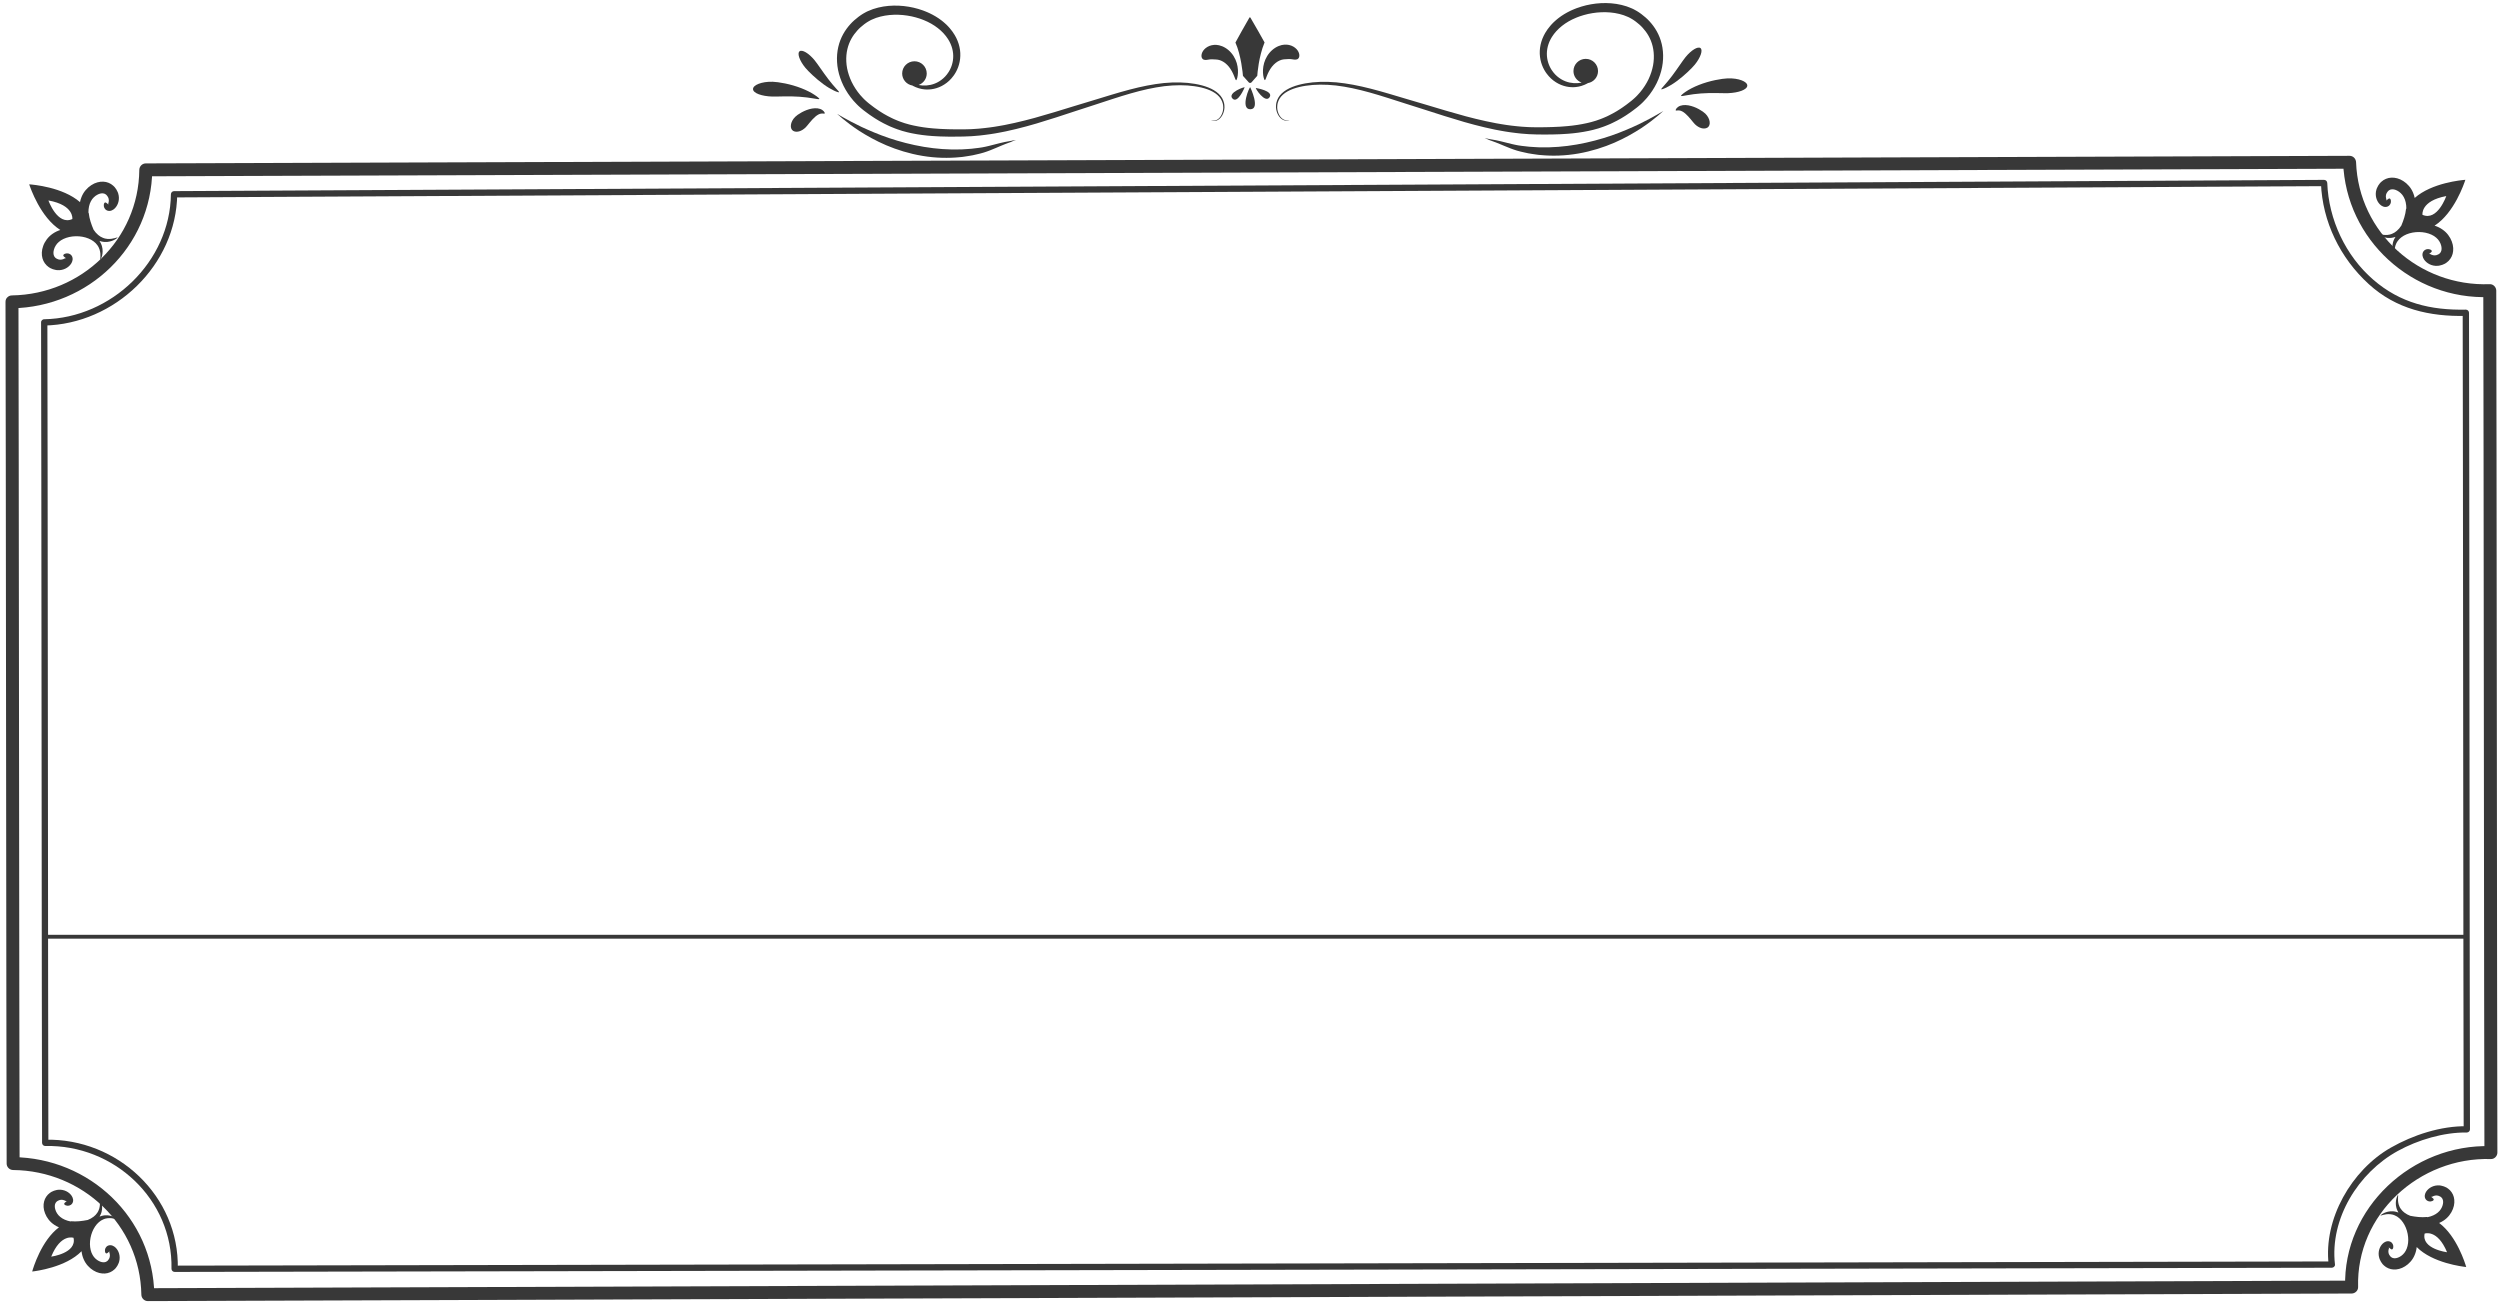 <svg width="324" height="169" viewBox="0 0 324 169" fill="none" xmlns="http://www.w3.org/2000/svg">
<path d="M0.714 39.123C0.763 53.162 0.813 136.763 0.861 150.802C0.863 151.262 1.244 151.631 1.703 151.635C10.707 151.718 18.17 158.759 18.32 167.79C18.327 168.245 18.7 168.624 19.162 168.623C25.074 168.602 30.985 168.582 36.897 168.562C51.969 168.51 67.041 168.458 82.114 168.406C102.356 168.337 122.598 168.267 142.841 168.197C164.26 168.124 185.681 168.05 207.101 167.976C225.706 167.912 244.312 167.848 262.918 167.784C274.717 167.744 286.517 167.703 298.316 167.663C300.469 167.655 302.622 167.648 304.774 167.64C305.223 167.639 305.625 167.257 305.611 166.802C305.336 157.391 313.547 149.924 322.824 150.214C323.282 150.229 323.663 149.819 323.661 149.376C323.612 135.325 323.564 51.712 323.515 37.661C323.513 37.217 323.13 36.81 322.672 36.828C313.54 37.176 305.679 30.166 305.346 21.028C305.33 20.573 304.973 20.193 304.503 20.195C298.592 20.215 292.681 20.235 286.769 20.256C271.696 20.308 256.624 20.36 241.551 20.411C221.309 20.481 201.066 20.551 180.824 20.62C159.404 20.694 137.984 20.768 116.564 20.841C97.959 20.905 79.353 20.969 60.747 21.033C48.948 21.074 37.148 21.114 25.349 21.155C23.196 21.163 21.044 21.17 18.891 21.177C18.429 21.179 18.058 21.561 18.054 22.016C17.967 31.047 10.554 38.14 1.551 38.285C0.468 38.302 0.474 39.973 1.556 39.956C11.476 39.797 19.638 31.953 19.734 22.01C19.455 22.29 19.176 22.569 18.897 22.849C24.808 22.828 30.72 22.808 36.631 22.788C51.703 22.736 66.776 22.684 81.849 22.632C102.091 22.562 122.334 22.493 142.576 22.423C163.996 22.349 185.416 22.276 206.836 22.202C225.441 22.138 244.047 22.074 262.653 22.01C274.452 21.97 286.252 21.929 298.051 21.888C300.204 21.881 302.357 21.873 304.509 21.866C304.228 21.589 303.947 21.311 303.666 21.034C304.03 31.053 312.615 38.883 322.677 38.499C322.396 38.222 322.115 37.944 321.835 37.666C321.883 51.717 321.932 135.33 321.981 149.381C322.26 149.102 322.539 148.822 322.818 148.543C312.649 148.225 303.63 156.516 303.931 166.807C304.21 166.528 304.489 166.249 304.768 165.969C298.857 165.989 292.946 166.009 287.034 166.03C271.961 166.082 256.889 166.133 241.816 166.185C221.574 166.255 201.331 166.325 181.089 166.394C159.669 166.468 138.249 166.542 116.829 166.615C98.223 166.679 79.618 166.743 61.013 166.807C49.214 166.848 37.414 166.888 25.615 166.929C23.462 166.936 21.309 166.944 19.157 166.951C19.438 167.229 19.718 167.507 20 167.784C19.834 157.842 11.619 150.055 1.698 149.964C1.977 150.241 2.26 150.519 2.54 150.797C2.491 136.758 2.441 53.156 2.393 39.117C2.389 38.04 0.711 38.045 0.714 39.123Z" fill="#383838"/>
<path d="M5.323 41.784C5.366 54.04 5.409 135.859 5.452 148.115C5.452 148.334 5.638 148.525 5.86 148.521C14.789 148.325 22.411 155.446 22.225 164.436C22.22 164.659 22.417 164.842 22.636 164.842C28.661 164.83 34.687 164.819 40.712 164.807C56.01 164.777 71.308 164.747 86.605 164.718C107.009 164.678 127.412 164.638 147.815 164.598C169.156 164.557 190.497 164.515 211.839 164.474C229.95 164.439 248.061 164.403 266.172 164.368C276.886 164.347 287.599 164.327 298.313 164.306C299.611 164.303 300.908 164.301 302.206 164.298C302.41 164.298 302.64 164.11 302.614 163.889C301.917 157.929 305.655 151.964 310.759 149.162C313.364 147.731 316.691 146.73 319.702 146.773C319.925 146.776 320.111 146.583 320.11 146.364C320.068 134.275 320.026 52.623 319.984 40.534C319.984 40.315 319.797 40.124 319.573 40.128C315.03 40.221 311.074 39.283 307.572 36.247C303.971 33.126 301.793 28.443 301.613 23.717C301.604 23.495 301.431 23.31 301.202 23.311C295.161 23.343 289.12 23.374 283.079 23.406C267.752 23.487 252.425 23.567 237.098 23.647C216.677 23.754 196.256 23.861 175.835 23.968C154.512 24.08 133.189 24.192 111.867 24.303C93.836 24.398 75.804 24.492 57.773 24.587C47.225 24.642 36.678 24.697 26.13 24.752C24.939 24.759 23.749 24.765 22.558 24.771C22.332 24.772 22.152 24.957 22.15 25.18C22.045 33.908 14.425 41.215 5.729 41.375C5.203 41.385 5.206 42.199 5.732 42.19C14.875 42.021 22.858 34.35 22.969 25.177C22.833 25.313 22.697 25.449 22.561 25.586C28.602 25.554 34.642 25.522 40.683 25.491C56.01 25.411 71.337 25.33 86.665 25.25C107.086 25.143 127.507 25.036 147.928 24.929C169.25 24.817 190.573 24.706 211.895 24.593C229.927 24.499 247.958 24.405 265.99 24.31C276.537 24.255 287.085 24.2 297.633 24.144C298.824 24.138 300.014 24.132 301.204 24.126C301.068 23.991 300.931 23.855 300.794 23.72C300.985 28.743 303.282 33.438 306.995 36.825C310.552 40.07 314.886 41.038 319.576 40.943C319.439 40.807 319.302 40.672 319.165 40.537C319.207 52.626 319.249 134.278 319.291 146.367C319.427 146.231 319.563 146.094 319.699 145.958C316.334 145.91 312.73 147.094 309.85 148.736C304.752 151.641 301.104 157.984 301.795 163.892C301.931 163.756 302.067 163.62 302.203 163.483C296.178 163.496 290.152 163.507 284.127 163.519C268.829 163.549 253.53 163.578 238.233 163.608C217.829 163.648 197.425 163.687 177.022 163.727C155.681 163.769 134.34 163.81 113 163.852C94.888 163.887 76.778 163.922 58.667 163.957C47.953 163.978 37.239 163.999 26.525 164.02C25.228 164.022 23.93 164.025 22.633 164.027C22.77 164.163 22.907 164.298 23.044 164.433C23.238 155.01 15.221 147.5 5.858 147.706C5.997 147.842 6.134 147.976 6.27 148.112C6.227 135.856 6.184 54.037 6.141 41.781C6.14 41.256 5.321 41.258 5.323 41.784Z" fill="#383838"/>
<path d="M9.528 160.419C9.986 162.412 6.638 162.861 6.638 162.861C7.87 159.822 9.528 160.419 9.528 160.419ZM5.715 155.712C5.598 156.145 5.617 156.714 5.842 157.257C5.944 157.533 6.102 157.803 6.301 158.059C6.5 158.317 6.759 158.552 7.045 158.741C7.23 158.868 7.432 158.972 7.641 159.06C5.353 160.781 4.29 164.359 4.173 164.786L4.166 164.79L4.169 164.79L4.169 164.794L4.173 164.789C4.629 164.739 8.526 164.254 10.568 162.159C10.609 162.518 10.697 162.87 10.844 163.201C10.98 163.514 11.166 163.81 11.386 164.049C11.603 164.291 11.842 164.493 12.097 164.645C12.594 164.96 13.153 165.081 13.602 165.047C14.049 165.022 14.509 164.822 14.82 164.526L14.933 164.414L14.988 164.357L15.033 164.297C15.092 164.217 15.149 164.135 15.203 164.055C15.247 163.973 15.286 163.892 15.325 163.811C15.344 163.769 15.363 163.732 15.381 163.687L15.43 163.547C15.543 163.167 15.525 162.796 15.438 162.484C15.349 162.171 15.197 161.906 14.979 161.691C14.867 161.585 14.737 161.488 14.564 161.426C14.521 161.41 14.478 161.397 14.427 161.389C14.38 161.379 14.33 161.374 14.277 161.376C14.176 161.375 14.069 161.401 13.984 161.442C13.809 161.528 13.726 161.652 13.674 161.749C13.629 161.848 13.61 161.932 13.602 162.005C13.585 162.292 13.677 162.423 13.771 162.443C13.872 162.465 13.985 162.35 14.127 162.228C14.152 162.209 14.177 162.194 14.201 162.182C14.195 162.201 14.187 162.22 14.176 162.244C14.155 162.279 14.164 162.269 14.161 162.278C14.159 162.28 14.162 162.29 14.163 162.296C14.167 162.31 14.174 162.328 14.181 162.351C14.212 162.439 14.245 162.576 14.244 162.713C14.243 162.853 14.213 162.989 14.155 163.1C14.146 163.114 14.138 163.127 14.131 163.142C14.122 163.156 14.106 163.176 14.095 163.193C14.07 163.228 14.047 163.265 14.025 163.302C13.996 163.33 13.97 163.358 13.946 163.388L13.928 163.41L13.906 163.425C13.892 163.435 13.879 163.446 13.866 163.457C13.757 163.538 13.65 163.58 13.499 163.591C13.353 163.602 13.101 163.582 12.809 163.425C12.663 163.354 12.514 163.247 12.374 163.118C12.232 162.99 12.11 162.834 12.003 162.644C11.784 162.271 11.666 161.77 11.657 161.241C11.651 160.711 11.755 160.156 11.955 159.656C12.155 159.156 12.45 158.71 12.809 158.4C12.986 158.242 13.18 158.12 13.376 158.037C13.473 157.988 13.573 157.964 13.67 157.932C13.768 157.912 13.864 157.887 13.958 157.88C14.335 157.841 14.66 157.903 14.881 157.96C15.101 158.022 15.229 158.062 15.24 158.043C15.25 158.025 15.15 157.935 14.943 157.81C14.734 157.691 14.403 157.544 13.954 157.505C13.842 157.494 13.724 157.501 13.6 157.504C13.478 157.521 13.348 157.532 13.22 157.569C13.114 157.591 13.01 157.63 12.904 157.67C12.952 157.592 12.996 157.513 13.03 157.431C13.09 157.313 13.124 157.188 13.162 157.072C13.188 156.953 13.217 156.838 13.225 156.728C13.268 156.283 13.184 155.934 13.105 155.709C13.021 155.483 12.953 155.369 12.936 155.375C12.911 155.382 12.926 155.515 12.945 155.742C12.96 155.968 12.962 156.296 12.856 156.656C12.831 156.746 12.79 156.835 12.752 156.927C12.703 157.015 12.661 157.109 12.596 157.194C12.479 157.37 12.324 157.537 12.136 157.68C11.919 157.854 11.657 157.997 11.372 158.107C10.655 158.249 9.934 158.342 9.216 158.274C9.192 158.281 9.164 158.29 9.139 158.298C9.132 158.297 9.129 158.296 9.126 158.296C8.606 158.194 8.132 157.988 7.804 157.708C7.636 157.569 7.503 157.422 7.402 157.26C7.3 157.101 7.22 156.936 7.177 156.78C7.072 156.466 7.099 156.216 7.133 156.076C7.174 155.93 7.233 155.833 7.334 155.741C7.348 155.73 7.362 155.719 7.372 155.707L7.393 155.689L7.417 155.675C7.452 155.657 7.483 155.636 7.515 155.614C7.556 155.598 7.598 155.582 7.636 155.564C7.657 155.556 7.678 155.544 7.695 155.539C7.709 155.534 7.723 155.529 7.741 155.522C7.859 155.486 8.002 155.48 8.137 155.505C8.273 155.529 8.402 155.586 8.486 155.632C8.507 155.643 8.521 155.653 8.535 155.659C8.542 155.662 8.552 155.666 8.552 155.666C8.563 155.664 8.552 155.671 8.591 155.657C8.615 155.65 8.636 155.646 8.657 155.643C8.639 155.664 8.619 155.686 8.598 155.707C8.452 155.825 8.316 155.914 8.32 156.017C8.321 156.112 8.436 156.226 8.722 156.261C8.795 156.266 8.882 156.263 8.99 156.237C9.094 156.203 9.229 156.145 9.347 155.99C9.403 155.914 9.448 155.814 9.466 155.715C9.477 155.663 9.481 155.613 9.481 155.566C9.482 155.514 9.476 155.47 9.469 155.424C9.438 155.244 9.365 155.099 9.281 154.971C9.11 154.718 8.872 154.522 8.579 154.378C8.286 154.237 7.924 154.153 7.527 154.195L7.381 154.217C7.332 154.226 7.294 154.238 7.249 154.249C7.162 154.273 7.071 154.297 6.984 154.324C6.894 154.363 6.804 154.404 6.713 154.447L6.647 154.48L6.581 154.524L6.449 154.615C6.102 154.865 5.821 155.278 5.715 155.712Z" fill="#383838"/>
<path d="M9.376 28.388C7.436 29.27 6.275 25.979 6.275 25.979C9.638 26.586 9.376 28.388 9.376 28.388ZM13.384 23.544C12.917 23.519 12.34 23.658 11.832 23.997C11.572 24.16 11.329 24.375 11.11 24.631C10.887 24.884 10.701 25.196 10.569 25.524C10.479 25.741 10.414 25.966 10.368 26.195C8.129 24.243 4.252 23.921 3.789 23.89L3.782 23.885C3.786 23.886 3.786 23.888 3.786 23.888L3.782 23.889L3.786 23.894C3.933 24.342 5.249 28.18 7.817 29.805C7.459 29.922 7.118 30.085 6.809 30.303C6.517 30.506 6.257 30.757 6.056 31.029C5.855 31.3 5.699 31.584 5.599 31.872C5.382 32.441 5.374 33.032 5.504 33.479C5.624 33.926 5.925 34.348 6.291 34.601L6.431 34.692L6.501 34.736L6.571 34.768C6.665 34.811 6.759 34.852 6.853 34.89C6.947 34.916 7.038 34.939 7.128 34.961C7.177 34.972 7.215 34.984 7.268 34.992L7.421 35.012C7.832 35.046 8.208 34.95 8.506 34.797C8.809 34.641 9.048 34.431 9.222 34.166C9.306 34.032 9.378 33.879 9.406 33.691C9.412 33.644 9.417 33.597 9.414 33.544C9.414 33.495 9.408 33.443 9.396 33.39C9.376 33.287 9.327 33.185 9.267 33.108C9.141 32.949 8.998 32.891 8.89 32.859C8.778 32.834 8.688 32.833 8.611 32.84C8.315 32.883 8.201 33.004 8.201 33.103C8.198 33.21 8.341 33.299 8.495 33.418C8.519 33.439 8.54 33.461 8.558 33.483C8.537 33.48 8.516 33.477 8.488 33.47C8.446 33.456 8.46 33.463 8.45 33.462C8.45 33.462 8.436 33.466 8.432 33.469C8.418 33.475 8.401 33.486 8.38 33.498C8.297 33.548 8.165 33.61 8.022 33.638C7.879 33.666 7.733 33.665 7.608 33.629C7.594 33.623 7.576 33.618 7.562 33.613C7.545 33.607 7.52 33.596 7.503 33.588C7.461 33.57 7.416 33.555 7.374 33.539C7.343 33.517 7.308 33.496 7.273 33.478L7.245 33.464L7.224 33.446C7.21 33.434 7.196 33.422 7.182 33.411C7.077 33.319 7.014 33.22 6.968 33.069C6.926 32.924 6.894 32.665 6.994 32.337C7.035 32.174 7.114 32.001 7.218 31.833C7.315 31.661 7.45 31.505 7.621 31.358C7.957 31.058 8.444 30.833 8.983 30.713C9.523 30.596 10.113 30.584 10.666 30.681C11.218 30.779 11.736 30.983 12.128 31.281C12.327 31.427 12.492 31.597 12.619 31.778C12.688 31.866 12.734 31.962 12.787 32.053C12.828 32.148 12.874 32.24 12.901 32.334C13.02 32.706 13.024 33.048 13.012 33.283C12.996 33.519 12.981 33.657 13.004 33.663C13.024 33.67 13.095 33.55 13.179 33.314C13.257 33.078 13.337 32.713 13.283 32.251C13.271 32.135 13.239 32.017 13.209 31.893C13.167 31.773 13.129 31.643 13.063 31.522C13.018 31.419 12.957 31.323 12.893 31.224C12.984 31.255 13.073 31.284 13.165 31.301C13.298 31.337 13.432 31.345 13.559 31.359C13.686 31.36 13.809 31.365 13.924 31.351C14.387 31.301 14.726 31.142 14.94 31.015C15.152 30.883 15.255 30.79 15.246 30.773C15.233 30.751 15.099 30.794 14.873 30.861C14.645 30.923 14.31 30.994 13.92 30.962C13.823 30.956 13.723 30.933 13.621 30.915C13.521 30.883 13.416 30.86 13.316 30.812C13.111 30.731 12.908 30.61 12.722 30.45C12.499 30.267 12.298 30.032 12.126 29.767C11.829 29.072 11.583 28.363 11.503 27.623C11.49 27.597 11.475 27.573 11.461 27.548C11.461 27.544 11.461 27.541 11.461 27.537C11.457 26.989 11.567 26.466 11.784 26.075C11.89 25.876 12.012 25.711 12.157 25.575C12.298 25.437 12.45 25.322 12.6 25.245C12.899 25.076 13.159 25.049 13.311 25.056C13.469 25.065 13.58 25.106 13.695 25.187C13.708 25.199 13.723 25.21 13.737 25.22L13.76 25.235L13.779 25.258C13.805 25.288 13.833 25.317 13.863 25.345C13.887 25.382 13.912 25.42 13.938 25.456C13.951 25.474 13.968 25.494 13.977 25.509C13.985 25.523 13.993 25.537 14.003 25.551C14.066 25.665 14.101 25.806 14.105 25.95C14.109 26.094 14.077 26.236 14.047 26.328C14.04 26.351 14.034 26.37 14.03 26.385C14.029 26.391 14.026 26.402 14.028 26.404C14.031 26.413 14.022 26.403 14.045 26.44C14.057 26.463 14.065 26.483 14.072 26.503C14.047 26.491 14.021 26.475 13.995 26.456C13.844 26.334 13.724 26.216 13.62 26.242C13.523 26.264 13.43 26.402 13.455 26.7C13.465 26.776 13.486 26.863 13.535 26.964C13.591 27.063 13.68 27.19 13.864 27.275C13.953 27.316 14.064 27.34 14.17 27.337C14.224 27.337 14.276 27.332 14.325 27.321C14.377 27.311 14.421 27.296 14.466 27.279C14.645 27.21 14.777 27.107 14.89 26.994C15.112 26.767 15.263 26.488 15.349 26.161C15.431 25.835 15.441 25.449 15.315 25.058L15.261 24.914C15.242 24.867 15.222 24.83 15.2 24.787C15.159 24.704 15.115 24.62 15.069 24.536C15.011 24.454 14.95 24.371 14.886 24.289L14.838 24.228L14.78 24.171L14.66 24.057C14.33 23.756 13.849 23.559 13.384 23.544Z" fill="#383838"/>
<path d="M317.14 162.292C317.14 162.292 313.789 161.866 314.233 159.871C314.233 159.871 315.887 159.261 317.14 162.292ZM317.271 154.045L317.139 153.955L317.073 153.912L317.005 153.879C316.914 153.836 316.824 153.796 316.734 153.759C316.646 153.731 316.557 153.708 316.47 153.685C316.425 153.674 316.386 153.662 316.337 153.654L316.19 153.632C315.794 153.593 315.431 153.68 315.139 153.823C314.846 153.969 314.613 154.167 314.442 154.421C314.358 154.549 314.287 154.695 314.257 154.876C314.25 154.921 314.245 154.966 314.247 155.017C314.246 155.064 314.251 155.114 314.262 155.166C314.28 155.265 314.326 155.364 314.383 155.44C314.501 155.595 314.638 155.652 314.744 155.685C314.85 155.711 314.937 155.713 315.01 155.707C315.297 155.67 315.409 155.555 315.411 155.46C315.414 155.357 315.278 155.268 315.132 155.152C315.109 155.131 315.089 155.11 315.072 155.089C315.092 155.091 315.113 155.095 315.138 155.102C315.177 155.116 315.165 155.109 315.174 155.11C315.177 155.111 315.187 155.107 315.192 155.104C315.205 155.098 315.222 155.088 315.243 155.077C315.324 155.03 315.452 154.972 315.589 154.947C315.727 154.921 315.867 154.926 315.988 154.962C316.003 154.968 316.018 154.973 316.033 154.977C316.049 154.983 316.071 154.995 316.09 155.003C316.13 155.02 316.171 155.036 316.211 155.051C316.244 155.074 316.276 155.094 316.31 155.112L316.336 155.126L316.355 155.144C316.368 155.156 316.381 155.167 316.394 155.178C316.494 155.268 316.555 155.365 316.596 155.51C316.633 155.651 316.661 155.901 316.56 156.215C316.518 156.372 316.439 156.537 316.337 156.697C316.238 156.86 316.106 157.008 315.939 157.147C315.612 157.429 315.139 157.639 314.619 157.745C314.616 157.745 314.612 157.746 314.609 157.747C314.582 157.739 314.556 157.73 314.529 157.722C313.812 157.796 313.092 157.708 312.373 157.571C312.087 157.463 311.825 157.322 311.606 157.15C311.417 157.008 311.261 156.842 311.143 156.666C311.077 156.582 311.034 156.489 310.984 156.401C310.947 156.309 310.904 156.22 310.879 156.13C310.77 155.771 310.769 155.443 310.783 155.217C310.801 154.99 310.815 154.857 310.79 154.85C310.773 154.844 310.706 154.959 310.623 155.185C310.545 155.411 310.464 155.76 310.51 156.205C310.519 156.315 310.549 156.429 310.576 156.549C310.615 156.665 310.649 156.789 310.71 156.906C310.745 156.989 310.79 157.067 310.838 157.145C310.731 157.105 310.628 157.068 310.521 157.046C310.393 157.01 310.262 157 310.141 156.984C310.017 156.981 309.898 156.975 309.787 156.987C309.338 157.029 309.008 157.178 308.8 157.299C308.594 157.425 308.495 157.515 308.505 157.534C308.516 157.553 308.643 157.512 308.863 157.449C309.083 157.39 309.408 157.325 309.785 157.362C309.879 157.368 309.976 157.392 310.074 157.412C310.171 157.443 310.272 157.467 310.368 157.515C310.566 157.597 310.76 157.717 310.938 157.874C311.299 158.181 311.598 158.626 311.801 159.124C312.004 159.623 312.112 160.178 312.11 160.707C312.105 161.236 311.989 161.738 311.773 162.113C311.668 162.303 311.547 162.461 311.405 162.589C311.267 162.719 311.119 162.827 310.973 162.899C310.682 163.058 310.43 163.08 310.284 163.07C310.133 163.059 310.025 163.018 309.917 162.938C309.904 162.927 309.89 162.917 309.876 162.906L309.854 162.891L309.836 162.869C309.811 162.84 309.785 162.812 309.757 162.784C309.734 162.748 309.71 162.711 309.685 162.676C309.674 162.659 309.658 162.639 309.649 162.624C309.642 162.611 309.634 162.597 309.625 162.584C309.566 162.473 309.534 162.336 309.533 162.197C309.531 162.059 309.563 161.923 309.594 161.834C309.6 161.812 309.607 161.793 309.611 161.779C309.612 161.774 309.615 161.763 309.613 161.761C309.61 161.752 309.619 161.762 309.598 161.727C309.586 161.704 309.579 161.684 309.572 161.666C309.596 161.678 309.622 161.692 309.646 161.711C309.79 161.831 309.903 161.946 310.004 161.923C310.098 161.903 310.189 161.772 310.17 161.485C310.161 161.412 310.142 161.327 310.096 161.229C310.043 161.132 309.96 161.009 309.785 160.924C309.699 160.884 309.592 160.858 309.491 160.86C309.438 160.859 309.388 160.864 309.341 160.874C309.29 160.882 309.247 160.896 309.204 160.912C309.031 160.976 308.902 161.074 308.792 161.18C308.575 161.396 308.425 161.662 308.337 161.976C308.253 162.289 308.238 162.66 308.353 163.039L308.403 163.179C308.421 163.224 308.44 163.26 308.459 163.302C308.499 163.383 308.539 163.464 308.583 163.546C308.637 163.626 308.695 163.706 308.755 163.786L308.8 163.846L308.856 163.902L308.97 164.014C309.283 164.308 309.744 164.505 310.191 164.526C310.641 164.557 311.199 164.433 311.694 164.114C311.947 163.961 312.184 163.757 312.4 163.514C312.618 163.273 312.803 162.976 312.936 162.661C313.081 162.33 313.166 161.976 313.205 161.618C315.262 163.699 319.163 164.157 319.617 164.204L319.623 164.209L319.621 164.204C319.623 164.204 319.625 164.204 319.626 164.205L319.62 164.2C319.497 163.774 318.411 160.203 316.111 158.498C316.318 158.409 316.518 158.304 316.706 158.176C316.99 157.985 317.247 157.747 317.442 157.488C317.641 157.231 317.796 156.96 317.898 156.684C318.117 156.138 318.132 155.57 318.014 155.137C317.905 154.705 317.621 154.293 317.271 154.045Z" fill="#383838"/>
<path d="M317.037 25.41C317.037 25.41 315.897 28.708 313.952 27.84C313.952 27.84 313.677 26.04 317.037 25.41ZM308.638 23.545L308.518 23.659L308.461 23.718L308.413 23.779C308.35 23.861 308.29 23.944 308.232 24.027C308.186 24.111 308.144 24.195 308.102 24.279C308.082 24.322 308.061 24.36 308.042 24.406L307.989 24.551C307.866 24.943 307.878 25.329 307.963 25.654C308.051 25.98 308.205 26.257 308.428 26.483C308.541 26.596 308.675 26.698 308.854 26.766C308.899 26.782 308.943 26.797 308.996 26.806C309.044 26.817 309.096 26.823 309.151 26.822C309.256 26.825 309.367 26.799 309.456 26.758C309.639 26.671 309.727 26.544 309.782 26.444C309.831 26.343 309.851 26.255 309.861 26.18C309.884 25.882 309.79 25.745 309.693 25.723C309.588 25.698 309.47 25.816 309.32 25.94C309.294 25.959 309.267 25.974 309.243 25.987C309.249 25.967 309.257 25.947 309.27 25.923C309.292 25.887 309.282 25.897 309.286 25.888C309.287 25.886 309.285 25.874 309.283 25.869C309.28 25.854 309.273 25.835 309.266 25.812C309.235 25.72 309.203 25.578 309.206 25.434C309.209 25.29 309.243 25.149 309.305 25.035C309.314 25.021 309.323 25.007 309.331 24.992C309.34 24.978 309.356 24.957 309.369 24.939C309.395 24.903 309.42 24.865 309.443 24.828C309.473 24.799 309.501 24.771 309.527 24.74L309.546 24.717L309.568 24.702C309.583 24.691 309.597 24.681 309.611 24.669C309.725 24.587 309.836 24.545 309.994 24.535C310.145 24.527 310.406 24.551 310.706 24.719C310.857 24.795 311.009 24.91 311.151 25.046C311.297 25.18 311.42 25.345 311.528 25.543C311.747 25.933 311.862 26.455 311.861 27.003C311.861 27.006 311.86 27.01 311.86 27.014C311.847 27.039 311.832 27.063 311.82 27.089C311.744 27.83 311.503 28.54 311.212 29.237C311.041 29.504 310.842 29.739 310.62 29.924C310.435 30.085 310.233 30.208 310.029 30.291C309.928 30.34 309.824 30.363 309.724 30.395C309.623 30.414 309.523 30.439 309.426 30.445C309.036 30.479 308.7 30.411 308.472 30.35C308.245 30.285 308.111 30.242 308.099 30.265C308.09 30.282 308.193 30.374 308.406 30.505C308.621 30.631 308.961 30.787 309.425 30.834C309.54 30.847 309.662 30.841 309.79 30.839C309.916 30.824 310.05 30.815 310.183 30.778C310.275 30.761 310.364 30.732 310.454 30.7C310.391 30.799 310.33 30.896 310.286 30.999C310.222 31.121 310.184 31.251 310.143 31.37C310.114 31.495 310.082 31.613 310.072 31.729C310.02 32.192 310.103 32.556 310.183 32.792C310.269 33.027 310.34 33.146 310.361 33.14C310.383 33.133 310.367 32.995 310.349 32.76C310.336 32.525 310.338 32.183 310.454 31.809C310.481 31.715 310.526 31.623 310.566 31.528C310.618 31.437 310.663 31.34 310.733 31.252C310.858 31.07 311.022 30.899 311.22 30.752C311.609 30.451 312.126 30.243 312.678 30.142C313.23 30.041 313.82 30.048 314.36 30.162C314.899 30.278 315.388 30.5 315.726 30.797C315.898 30.944 316.033 31.099 316.135 31.27C316.239 31.437 316.318 31.609 316.361 31.772C316.462 32.1 316.431 32.358 316.391 32.504C316.348 32.655 316.283 32.755 316.179 32.848C316.165 32.859 316.151 32.87 316.138 32.882L316.118 32.901L316.092 32.915C316.056 32.934 316.022 32.955 315.988 32.977C315.946 32.993 315.904 33.009 315.862 33.026C315.842 33.035 315.819 33.047 315.802 33.052C315.786 33.057 315.771 33.062 315.756 33.068C315.63 33.105 315.484 33.108 315.341 33.08C315.2 33.053 315.067 32.992 314.983 32.943C314.962 32.931 314.945 32.92 314.931 32.914C314.926 32.911 314.915 32.906 314.912 32.907C314.903 32.908 314.916 32.901 314.874 32.916C314.849 32.922 314.827 32.926 314.807 32.928C314.824 32.907 314.844 32.884 314.869 32.864C315.022 32.743 315.163 32.653 315.161 32.546C315.16 32.448 315.045 32.327 314.747 32.287C314.671 32.28 314.581 32.281 314.471 32.307C314.361 32.34 314.218 32.399 314.094 32.558C314.034 32.636 313.986 32.739 313.966 32.842C313.954 32.895 313.949 32.946 313.949 32.996C313.947 33.049 313.952 33.095 313.959 33.143C313.988 33.331 314.061 33.482 314.146 33.616C314.322 33.881 314.562 34.088 314.864 34.242C315.166 34.394 315.542 34.487 315.953 34.45L316.107 34.429C316.156 34.42 316.198 34.408 316.244 34.397C316.335 34.374 316.427 34.351 316.519 34.324C316.613 34.285 316.707 34.244 316.801 34.2L316.872 34.167L316.941 34.123L317.079 34.031C317.445 33.776 317.743 33.352 317.859 32.904C317.985 32.456 317.975 31.865 317.753 31.298C317.65 31.01 317.492 30.727 317.289 30.458C317.088 30.187 316.823 29.938 316.53 29.737C316.222 29.521 315.879 29.36 315.521 29.245C318.078 27.604 319.366 23.756 319.51 23.307L319.516 23.302L319.511 23.303C319.511 23.303 319.512 23.299 319.512 23.298L319.506 23.303C319.045 23.338 315.169 23.686 312.944 25.653C312.897 25.425 312.831 25.2 312.739 24.984C312.604 24.657 312.416 24.347 312.191 24.095C311.971 23.84 311.726 23.627 311.465 23.465C310.955 23.129 310.376 22.995 309.91 23.023C309.445 23.042 308.965 23.243 308.638 23.545Z" fill="#383838"/>
<line x1="6.067" y1="121.401" x2="319.376" y2="121.401" stroke="#383838" stroke-width="0.5"/>
<path d="M155.989 7.725C155.868 7.673 155.778 7.571 155.732 7.409C155.69 7.25 155.703 7.031 155.815 6.782C155.925 6.535 156.153 6.268 156.482 6.078C156.81 5.885 157.23 5.789 157.641 5.817C157.849 5.825 158.109 5.885 158.386 5.992C158.662 6.101 158.948 6.271 159.204 6.49C159.461 6.709 159.691 6.977 159.873 7.267C160.056 7.557 160.191 7.869 160.284 8.173C160.371 8.48 160.418 8.778 160.436 9.048C160.441 9.183 160.443 9.311 160.439 9.43C160.431 9.55 160.425 9.66 160.411 9.761C160.395 9.862 160.379 9.952 160.363 10.031C160.345 10.11 160.323 10.178 160.304 10.233C160.265 10.343 160.229 10.402 160.199 10.402C160.173 10.402 160.136 10.343 160.092 10.24C160.046 10.124 159.989 9.981 159.925 9.818C159.89 9.733 159.847 9.641 159.806 9.545C159.761 9.45 159.712 9.351 159.659 9.25C159.549 9.05 159.419 8.848 159.272 8.66C159.121 8.475 158.953 8.307 158.779 8.172C158.604 8.035 158.424 7.932 158.257 7.862C158.09 7.79 157.936 7.752 157.812 7.734C157.78 7.727 157.751 7.728 157.723 7.724C157.696 7.72 157.669 7.716 157.646 7.717C157.621 7.716 157.599 7.714 157.578 7.711C157.558 7.712 157.539 7.711 157.522 7.71C157.384 7.701 157.273 7.693 157.162 7.689C157.052 7.684 156.931 7.682 156.798 7.699C156.532 7.727 156.233 7.83 155.989 7.725Z" fill="#383838"/>
<path d="M160.111 5.514C160.855 7.179 161.062 9.519 161.087 9.828C161.088 9.847 161.1 9.862 161.113 9.862L161.837 10.671C161.933 10.779 162.102 10.778 162.197 10.67L162.915 9.855C162.929 9.855 162.94 9.841 162.942 9.821C162.964 9.513 163.124 7.351 163.888 5.501C163.894 5.486 162.392 2.839 162.055 2.286C162.021 2.23 161.955 2.23 161.921 2.286C161.587 2.842 160.104 5.499 160.111 5.514Z" fill="#383838"/>
<path d="M168.12 7.683C168.24 7.63 168.33 7.528 168.374 7.366C168.416 7.206 168.401 6.987 168.288 6.739C168.176 6.493 167.945 6.227 167.615 6.039C167.286 5.849 166.865 5.755 166.454 5.787C166.246 5.796 165.987 5.857 165.711 5.967C165.436 6.078 165.151 6.249 164.897 6.471C164.64 6.691 164.413 6.96 164.233 7.252C164.053 7.544 163.919 7.856 163.829 8.161C163.743 8.468 163.699 8.767 163.683 9.037C163.678 9.172 163.677 9.3 163.682 9.419C163.691 9.539 163.698 9.649 163.712 9.75C163.729 9.85 163.746 9.941 163.763 10.02C163.78 10.098 163.804 10.166 163.823 10.221C163.862 10.33 163.898 10.39 163.928 10.39C163.955 10.389 163.992 10.329 164.035 10.226C164.08 10.11 164.135 9.967 164.199 9.804C164.233 9.718 164.276 9.626 164.315 9.53C164.36 9.434 164.409 9.335 164.461 9.234C164.569 9.033 164.698 8.829 164.844 8.641C164.993 8.455 165.16 8.286 165.334 8.149C165.507 8.012 165.686 7.907 165.853 7.836C166.019 7.763 166.173 7.724 166.297 7.705C166.329 7.697 166.358 7.698 166.386 7.694C166.413 7.69 166.44 7.686 166.463 7.687C166.487 7.686 166.51 7.683 166.531 7.68C166.551 7.681 166.57 7.68 166.587 7.679C166.725 7.669 166.836 7.66 166.947 7.656C167.057 7.65 167.178 7.646 167.311 7.663C167.577 7.689 167.876 7.789 168.12 7.683Z" fill="#383838"/>
<path d="M162.035 11.317C162.035 11.317 163.389 14.15 162.045 14.16C160.673 14.169 161.955 11.147 162.035 11.317Z" fill="#383838"/>
<path d="M161.304 11.326C161.304 11.326 160.413 13.505 159.728 12.77C159.028 12.02 161.358 11.196 161.304 11.326Z" fill="#383838"/>
<path d="M162.765 11.404C162.765 11.404 165.099 11.779 164.532 12.608C163.954 13.455 162.625 11.38 162.765 11.404Z" fill="#383838"/>
<path d="M108.641 6.086C108.781 5.474 109.004 4.913 109.277 4.421C109.549 3.929 109.868 3.506 110.193 3.146C110.515 2.781 110.884 2.469 111.26 2.18C111.355 2.111 111.452 2.042 111.548 1.973C111.594 1.938 111.645 1.905 111.698 1.874L111.852 1.777C111.954 1.711 112.062 1.657 112.168 1.599L112.327 1.515L112.49 1.441C112.923 1.242 113.368 1.09 113.816 0.983C114.264 0.875 114.714 0.799 115.16 0.762C116.054 0.687 116.932 0.731 117.775 0.874C118.196 0.946 118.609 1.038 119.01 1.158C119.211 1.214 119.407 1.285 119.603 1.351C119.7 1.385 119.796 1.425 119.892 1.462C119.987 1.499 120.083 1.536 120.176 1.579C120.27 1.621 120.363 1.662 120.456 1.704C120.547 1.748 120.638 1.795 120.729 1.84L120.864 1.908L120.996 1.983C121.084 2.032 121.171 2.082 121.258 2.131C121.343 2.185 121.427 2.239 121.511 2.292L121.637 2.373L121.759 2.46C121.839 2.518 121.919 2.576 121.999 2.633C122.077 2.694 122.154 2.756 122.231 2.818C122.308 2.877 122.381 2.943 122.453 3.009C122.525 3.075 122.599 3.139 122.669 3.206C122.803 3.347 122.944 3.479 123.066 3.628C123.323 3.913 123.537 4.23 123.733 4.547C123.778 4.629 123.822 4.711 123.867 4.793L123.933 4.915L123.99 5.042C124.028 5.126 124.065 5.21 124.102 5.294C124.133 5.381 124.164 5.467 124.195 5.553L124.24 5.681C124.254 5.724 124.264 5.769 124.276 5.812C124.299 5.9 124.321 5.987 124.344 6.073C124.362 6.161 124.377 6.249 124.392 6.336L124.415 6.467C124.421 6.511 124.424 6.555 124.429 6.598C124.437 6.686 124.445 6.773 124.453 6.86C124.454 6.947 124.455 7.033 124.456 7.119L124.457 7.248L124.449 7.375C124.442 7.46 124.436 7.545 124.43 7.629C124.417 7.712 124.405 7.794 124.392 7.877C124.386 7.918 124.38 7.959 124.372 7.999L124.344 8.12C124.325 8.2 124.307 8.279 124.287 8.357C124.262 8.435 124.238 8.512 124.213 8.588C124.201 8.626 124.189 8.664 124.176 8.701L124.131 8.811C124.101 8.884 124.071 8.957 124.041 9.029C124.006 9.098 123.971 9.167 123.937 9.236L123.885 9.339C123.866 9.372 123.846 9.405 123.826 9.437C123.787 9.502 123.748 9.566 123.709 9.63C123.668 9.693 123.623 9.752 123.581 9.813C123.499 9.935 123.402 10.044 123.31 10.154C122.934 10.587 122.491 10.913 122.045 11.146C121.597 11.378 121.141 11.511 120.717 11.567C120.292 11.621 119.898 11.611 119.557 11.548C119.515 11.541 119.472 11.536 119.431 11.528C119.39 11.518 119.35 11.508 119.31 11.498C119.231 11.479 119.155 11.46 119.081 11.441C118.937 11.392 118.802 11.348 118.68 11.299C118.563 11.244 118.454 11.193 118.353 11.146C118.316 11.124 118.282 11.104 118.248 11.084C117.498 10.959 116.924 10.312 116.921 9.53C116.918 8.655 117.629 7.944 118.508 7.941C119.387 7.938 120.102 8.644 120.105 9.519C120.108 10.204 119.671 10.788 119.059 11.011C119.097 11.018 119.135 11.026 119.176 11.034C119.244 11.042 119.314 11.05 119.387 11.059C119.423 11.064 119.459 11.068 119.497 11.073C119.534 11.075 119.572 11.075 119.611 11.078C119.917 11.1 120.258 11.073 120.616 10.995C120.974 10.916 121.348 10.774 121.709 10.553C122.069 10.331 122.421 10.037 122.712 9.659C122.782 9.563 122.858 9.47 122.92 9.364C122.952 9.312 122.987 9.261 123.018 9.208C123.048 9.153 123.077 9.098 123.106 9.043C123.121 9.015 123.136 8.988 123.15 8.96L123.188 8.873C123.214 8.815 123.239 8.757 123.266 8.699C123.287 8.639 123.308 8.578 123.33 8.517L123.363 8.425C123.372 8.394 123.379 8.362 123.388 8.331C123.405 8.268 123.422 8.205 123.439 8.141C123.452 8.076 123.464 8.011 123.477 7.945L123.496 7.847C123.5 7.814 123.503 7.78 123.506 7.747C123.514 7.68 123.521 7.613 123.528 7.545C123.531 7.477 123.532 7.409 123.534 7.341L123.537 7.237L123.532 7.133C123.528 7.064 123.524 6.995 123.521 6.925C123.511 6.856 123.502 6.786 123.492 6.716C123.488 6.681 123.484 6.646 123.478 6.611L123.455 6.506C123.439 6.436 123.426 6.366 123.409 6.296C123.388 6.226 123.366 6.157 123.345 6.087C123.334 6.052 123.325 6.017 123.313 5.982L123.272 5.88C123.244 5.811 123.217 5.742 123.19 5.673C123.157 5.605 123.124 5.538 123.091 5.47L123.041 5.368L122.983 5.269C122.944 5.203 122.905 5.136 122.866 5.069C122.198 4.021 121.081 3.152 119.736 2.611C119.654 2.574 119.568 2.543 119.482 2.512C119.396 2.481 119.312 2.447 119.224 2.419C119.049 2.363 118.874 2.303 118.693 2.257C118.335 2.155 117.964 2.079 117.588 2.021C116.835 1.904 116.052 1.875 115.271 1.949C114.88 1.985 114.492 2.055 114.11 2.149C113.728 2.242 113.356 2.374 113.002 2.539L112.869 2.6L112.74 2.669C112.655 2.715 112.567 2.759 112.487 2.813L112.364 2.89C112.322 2.915 112.281 2.941 112.241 2.972C112.159 3.031 112.077 3.09 111.995 3.149C111.677 3.396 111.366 3.658 111.101 3.961C110.832 4.26 110.569 4.606 110.346 5.006C110.123 5.405 109.939 5.859 109.822 6.36C109.704 6.86 109.652 7.404 109.68 7.974C109.682 8.117 109.703 8.261 109.716 8.406C109.731 8.552 109.761 8.698 109.783 8.845C109.845 9.139 109.915 9.438 110.018 9.733C110.112 10.032 110.241 10.326 110.377 10.621C110.524 10.912 110.68 11.206 110.868 11.486C111.049 11.771 111.26 12.043 111.482 12.31C111.598 12.44 111.71 12.576 111.836 12.699C111.899 12.762 111.959 12.828 112.023 12.888C112.088 12.949 112.154 13.01 112.219 13.071C112.283 13.133 112.352 13.19 112.422 13.248C112.491 13.306 112.558 13.365 112.63 13.422C112.78 13.537 112.93 13.652 113.081 13.768C113.158 13.825 113.232 13.886 113.31 13.94C113.388 13.995 113.467 14.049 113.545 14.104C113.624 14.159 113.703 14.214 113.782 14.269C113.861 14.324 113.94 14.381 114.023 14.43C114.187 14.532 114.351 14.635 114.517 14.738C114.683 14.839 114.857 14.928 115.028 15.025C115.198 15.125 115.377 15.207 115.555 15.293C115.644 15.335 115.733 15.379 115.823 15.421C115.912 15.466 116.006 15.498 116.097 15.538C116.19 15.576 116.282 15.614 116.374 15.653C116.467 15.691 116.559 15.73 116.655 15.761C116.846 15.827 117.037 15.893 117.228 15.959C117.424 16.015 117.62 16.07 117.817 16.127C117.915 16.157 118.016 16.178 118.116 16.201C118.217 16.224 118.318 16.248 118.419 16.27C119.229 16.446 120.068 16.568 120.927 16.639C121.141 16.66 121.358 16.67 121.574 16.686L121.899 16.707L122.226 16.721C122.444 16.73 122.663 16.738 122.883 16.746C123.103 16.75 123.324 16.755 123.544 16.758C123.765 16.764 123.987 16.765 124.209 16.764C124.432 16.765 124.654 16.765 124.877 16.765C125.097 16.759 125.318 16.753 125.538 16.748L125.87 16.738C125.98 16.735 126.09 16.725 126.201 16.718C126.422 16.703 126.643 16.688 126.864 16.673C127.086 16.655 127.307 16.628 127.528 16.605C127.972 16.565 128.413 16.494 128.856 16.434C129.077 16.404 129.297 16.36 129.518 16.323C129.738 16.284 129.959 16.252 130.179 16.205C130.618 16.116 131.058 16.032 131.495 15.929C132.371 15.737 133.238 15.507 134.101 15.276C134.962 15.035 135.818 14.789 136.665 14.531C137.513 14.276 138.353 14.015 139.185 13.759C140.017 13.502 140.847 13.253 141.657 13.01C143.277 12.519 144.854 12.019 146.391 11.615C147.158 11.411 147.918 11.238 148.662 11.09C149.406 10.942 150.139 10.838 150.853 10.761C152.282 10.629 153.64 10.655 154.858 10.867C155.467 10.972 156.042 11.119 156.567 11.325C157.09 11.53 157.564 11.801 157.932 12.149C158.115 12.323 158.272 12.515 158.39 12.721C158.507 12.926 158.586 13.141 158.636 13.352C158.645 13.406 158.655 13.459 158.665 13.51C158.676 13.562 158.676 13.615 158.682 13.666C158.694 13.769 158.695 13.871 158.69 13.97C158.679 14.168 158.642 14.352 158.589 14.522C158.483 14.861 158.313 15.136 158.118 15.331C157.924 15.527 157.703 15.635 157.516 15.667C157.33 15.702 157.184 15.676 157.093 15.653C157.046 15.643 157.012 15.629 156.99 15.62C156.967 15.611 156.956 15.606 156.957 15.604C156.959 15.598 157.006 15.612 157.098 15.625C157.19 15.637 157.33 15.65 157.503 15.607C157.675 15.566 157.875 15.456 158.048 15.264C158.222 15.074 158.371 14.806 158.459 14.484C158.502 14.323 158.53 14.148 158.534 13.964C158.535 13.872 158.531 13.779 158.516 13.683C158.509 13.636 158.507 13.586 158.495 13.539C158.484 13.491 158.474 13.443 158.463 13.393C158.41 13.2 158.332 13.006 158.218 12.822C158.105 12.637 157.955 12.466 157.782 12.31C157.431 11.999 156.979 11.755 156.472 11.573C155.964 11.39 155.404 11.262 154.809 11.176C153.617 11 152.292 11.007 150.898 11.17C150.201 11.262 149.485 11.38 148.755 11.541C148.027 11.704 147.283 11.89 146.528 12.109C145.017 12.541 143.46 13.07 141.842 13.597C141.031 13.858 140.217 14.12 139.39 14.393C138.563 14.665 137.727 14.942 136.881 15.215C136.036 15.49 135.178 15.754 134.313 16.012C133.445 16.262 132.571 16.511 131.682 16.722C131.24 16.835 130.793 16.929 130.346 17.027C130.123 17.079 129.896 17.116 129.671 17.16C129.446 17.201 129.222 17.25 128.995 17.285C128.541 17.355 128.089 17.435 127.633 17.484C127.404 17.511 127.177 17.544 126.949 17.566C126.72 17.585 126.491 17.604 126.263 17.624C126.148 17.633 126.034 17.645 125.92 17.651L125.576 17.666C125.347 17.675 125.118 17.685 124.89 17.695C124.664 17.698 124.439 17.701 124.213 17.705C123.988 17.709 123.763 17.711 123.538 17.709C123.313 17.709 123.088 17.709 122.863 17.708C122.639 17.703 122.414 17.698 122.19 17.692L121.854 17.684L121.519 17.666C121.295 17.654 121.072 17.647 120.849 17.629C119.957 17.568 119.071 17.454 118.202 17.279C118.094 17.256 117.986 17.233 117.878 17.209C117.77 17.185 117.662 17.165 117.555 17.134C117.342 17.076 117.13 17.019 116.918 16.962C116.709 16.893 116.501 16.824 116.294 16.756C116.189 16.724 116.088 16.683 115.987 16.643C115.886 16.603 115.785 16.563 115.684 16.523C115.584 16.482 115.482 16.446 115.385 16.4C115.287 16.354 115.189 16.309 115.092 16.264C114.897 16.174 114.702 16.086 114.516 15.982C114.33 15.88 114.141 15.785 113.96 15.679C113.781 15.57 113.602 15.462 113.424 15.355C113.335 15.302 113.25 15.244 113.165 15.186C113.08 15.128 112.995 15.071 112.91 15.014C112.826 14.956 112.741 14.899 112.657 14.841C112.572 14.784 112.494 14.722 112.412 14.662C112.251 14.541 112.09 14.422 111.93 14.302C111.851 14.241 111.771 14.173 111.692 14.108C111.613 14.044 111.533 13.979 111.459 13.91C111.384 13.841 111.309 13.773 111.234 13.705C111.16 13.636 111.09 13.562 111.019 13.492C110.874 13.352 110.744 13.2 110.61 13.054C110.352 12.752 110.11 12.443 109.898 12.12C109.68 11.801 109.496 11.466 109.324 11.133C109.162 10.794 109.011 10.456 108.897 10.109C108.414 8.733 108.359 7.309 108.641 6.086Z" fill="#383838"/>
<path d="M103.616 6.654C103.452 6.792 103.457 7.095 103.592 7.479C103.728 7.861 103.995 8.328 104.374 8.785C104.75 9.24 105.723 10.191 106.712 10.909C107.203 11.27 107.699 11.563 108.08 11.741C108.268 11.833 108.431 11.893 108.547 11.927C108.662 11.962 108.732 11.972 108.745 11.951C108.756 11.933 108.718 11.874 108.641 11.784C108.565 11.694 108.45 11.575 108.317 11.423C108.046 11.126 107.695 10.715 107.348 10.257C106.648 9.345 105.943 8.256 105.569 7.806C105.198 7.357 104.795 6.997 104.438 6.786C104.082 6.575 103.778 6.517 103.616 6.654Z" fill="#383838"/>
<path d="M97.591 11.547C97.599 12.082 98.739 12.473 100.085 12.514C100.763 12.532 102.264 12.434 103.607 12.537C104.278 12.582 104.913 12.669 105.382 12.751C105.62 12.785 105.812 12.826 105.952 12.841C106.093 12.857 106.178 12.854 106.192 12.827C106.204 12.803 106.15 12.74 106.042 12.647C105.934 12.555 105.775 12.425 105.565 12.294C105.151 12.016 104.545 11.7 103.863 11.435C103.183 11.168 102.431 10.955 101.762 10.818C101.093 10.68 100.508 10.607 100.149 10.596C99.429 10.573 98.785 10.681 98.325 10.859C97.866 11.037 97.587 11.282 97.591 11.547Z" fill="#383838"/>
<path d="M108.495 14.767C108.495 14.767 108.764 14.998 109.229 15.398C109.709 15.797 110.426 16.35 111.365 16.968C112.312 17.571 113.481 18.239 114.859 18.828C116.236 19.412 117.824 19.913 119.541 20.201C121.258 20.489 122.934 20.522 124.433 20.364C124.526 20.356 124.62 20.35 124.712 20.339C124.804 20.325 124.896 20.312 124.987 20.299C125.167 20.271 125.346 20.243 125.523 20.216C125.699 20.186 125.874 20.169 126.042 20.128C126.21 20.09 126.376 20.052 126.539 20.015C126.865 19.938 127.178 19.876 127.48 19.776C127.631 19.733 127.775 19.683 127.916 19.632C128.056 19.582 128.194 19.533 128.324 19.48C128.851 19.276 129.309 19.07 129.714 18.901C129.917 18.814 130.105 18.737 130.28 18.67C130.455 18.598 130.616 18.543 130.762 18.492C130.835 18.466 130.904 18.442 130.97 18.419C131.038 18.395 131.1 18.37 131.156 18.342C131.268 18.288 131.345 18.24 131.426 18.23C131.504 18.218 131.566 18.226 131.607 18.232C131.648 18.238 131.67 18.241 131.67 18.241C131.67 18.241 131.649 18.233 131.61 18.219C131.57 18.204 131.509 18.183 131.423 18.179C131.338 18.171 131.228 18.209 131.117 18.24C131.006 18.272 130.874 18.285 130.717 18.312C130.562 18.337 130.388 18.364 130.202 18.407C130.014 18.444 129.811 18.491 129.596 18.545C129.163 18.65 128.676 18.787 128.144 18.915C128.011 18.95 127.875 18.979 127.736 19.009C127.597 19.04 127.456 19.07 127.312 19.093C127.028 19.151 126.715 19.177 126.398 19.217C126.239 19.236 126.078 19.256 125.915 19.276C125.752 19.299 125.583 19.299 125.413 19.313C125.243 19.324 125.071 19.335 124.898 19.346C124.811 19.351 124.723 19.358 124.635 19.363C124.547 19.367 124.457 19.365 124.368 19.366C122.937 19.408 121.364 19.305 119.738 19.032C118.111 18.759 116.583 18.354 115.218 17.894C113.854 17.43 112.656 16.913 111.657 16.451C110.666 15.974 109.875 15.551 109.334 15.246C108.802 14.942 108.495 14.767 108.495 14.767Z" fill="#383838"/>
<path d="M102.788 16.957C103.244 17.225 103.899 17.015 104.416 16.506C104.545 16.378 104.725 16.143 104.942 15.881C105.159 15.62 105.412 15.333 105.67 15.115C105.928 14.896 106.183 14.752 106.415 14.723C106.65 14.688 106.843 14.759 106.885 14.708C106.903 14.688 106.893 14.635 106.849 14.548C106.803 14.465 106.714 14.354 106.565 14.254C106.417 14.15 106.206 14.075 105.973 14.044C105.739 14.012 105.485 14.026 105.239 14.069C104.743 14.156 104.273 14.355 103.891 14.562C103.509 14.77 103.211 14.991 103.051 15.15C102.731 15.469 102.545 15.851 102.502 16.19C102.456 16.529 102.563 16.818 102.788 16.957Z" fill="#383838"/>
<path d="M215.361 5.706C215.217 5.096 214.989 4.536 214.713 4.046C214.438 3.555 214.116 3.135 213.788 2.777C213.463 2.414 213.093 2.105 212.715 1.818C212.619 1.75 212.522 1.682 212.425 1.613C212.379 1.579 212.328 1.546 212.275 1.515L212.119 1.42C212.017 1.354 211.909 1.3 211.803 1.244L211.643 1.161L211.48 1.088C211.045 0.892 210.599 0.742 210.15 0.639C209.701 0.534 209.251 0.461 208.804 0.428C207.91 0.358 207.032 0.409 206.191 0.557C205.77 0.632 205.358 0.727 204.958 0.85C204.757 0.907 204.562 0.979 204.366 1.047C204.269 1.081 204.174 1.122 204.078 1.16C203.983 1.198 203.887 1.235 203.794 1.279C203.701 1.321 203.608 1.363 203.516 1.405C203.424 1.45 203.334 1.498 203.244 1.543L203.109 1.613L202.978 1.688C202.89 1.738 202.803 1.788 202.716 1.838C202.632 1.893 202.548 1.947 202.464 2.001L202.339 2.082L202.218 2.17C202.138 2.229 202.058 2.287 201.979 2.345C201.902 2.407 201.825 2.47 201.749 2.532C201.672 2.592 201.599 2.658 201.528 2.724C201.456 2.791 201.383 2.855 201.313 2.923C201.179 3.065 201.04 3.197 200.919 3.348C200.664 3.635 200.452 3.952 200.258 4.271C200.214 4.354 200.17 4.436 200.126 4.517L200.061 4.641L200.005 4.768C199.968 4.852 199.931 4.936 199.894 5.02C199.864 5.107 199.833 5.194 199.803 5.28L199.759 5.409C199.746 5.452 199.736 5.497 199.724 5.54C199.702 5.627 199.68 5.715 199.658 5.801C199.641 5.889 199.627 5.977 199.612 6.065L199.589 6.196C199.584 6.239 199.581 6.284 199.577 6.327C199.57 6.415 199.562 6.502 199.555 6.589C199.554 6.675 199.554 6.762 199.553 6.848L199.553 6.977L199.563 7.105C199.57 7.189 199.576 7.274 199.583 7.358C199.596 7.44 199.609 7.523 199.622 7.605C199.629 7.646 199.635 7.687 199.643 7.728L199.672 7.848C199.692 7.927 199.71 8.007 199.731 8.085C199.756 8.162 199.781 8.239 199.806 8.315C199.819 8.353 199.831 8.391 199.844 8.428L199.89 8.538C199.921 8.611 199.951 8.683 199.981 8.755C200.017 8.825 200.052 8.893 200.087 8.962L200.14 9.064C200.159 9.097 200.179 9.129 200.199 9.162C200.238 9.226 200.278 9.291 200.318 9.354C200.359 9.417 200.404 9.476 200.447 9.536C200.53 9.657 200.628 9.766 200.721 9.875C201.1 10.306 201.545 10.628 201.992 10.858C202.442 11.087 202.899 11.216 203.323 11.27C203.749 11.321 204.142 11.309 204.483 11.243C204.525 11.236 204.568 11.23 204.609 11.222C204.65 11.212 204.69 11.202 204.729 11.192C204.808 11.172 204.884 11.152 204.958 11.133C205.102 11.083 205.237 11.038 205.358 10.988C205.474 10.932 205.583 10.88 205.684 10.832C205.721 10.811 205.755 10.79 205.789 10.771C206.538 10.64 207.107 9.989 207.104 9.207C207.101 8.332 206.386 7.625 205.507 7.628C204.628 7.631 203.917 8.343 203.92 9.218C203.923 9.903 204.364 10.484 204.977 10.702C204.939 10.71 204.901 10.718 204.861 10.726C204.793 10.735 204.722 10.744 204.65 10.753C204.613 10.758 204.577 10.763 204.54 10.767C204.503 10.771 204.464 10.771 204.426 10.773C204.12 10.798 203.778 10.773 203.42 10.698C203.062 10.621 202.686 10.481 202.324 10.263C201.963 10.044 201.608 9.752 201.315 9.376C201.244 9.28 201.167 9.187 201.104 9.082C201.072 9.03 201.037 8.98 201.006 8.927C200.976 8.872 200.946 8.818 200.917 8.763C200.901 8.735 200.886 8.708 200.872 8.68L200.833 8.593C200.807 8.536 200.781 8.478 200.755 8.42C200.733 8.36 200.711 8.299 200.689 8.238L200.656 8.147C200.646 8.116 200.638 8.084 200.63 8.052C200.612 7.99 200.594 7.926 200.577 7.863C200.564 7.798 200.551 7.733 200.538 7.668L200.519 7.57C200.514 7.536 200.511 7.503 200.507 7.47C200.499 7.402 200.491 7.336 200.484 7.268C200.481 7.2 200.479 7.132 200.476 7.063L200.473 6.96L200.477 6.856C200.481 6.787 200.484 6.718 200.487 6.648C200.496 6.578 200.505 6.508 200.514 6.438C200.518 6.403 200.522 6.368 200.528 6.333L200.55 6.228C200.565 6.158 200.578 6.088 200.595 6.018C200.615 5.948 200.636 5.879 200.657 5.809C200.668 5.774 200.677 5.739 200.688 5.704L200.729 5.6C200.756 5.532 200.782 5.463 200.809 5.393C200.842 5.326 200.874 5.258 200.907 5.19L200.956 5.088L201.013 4.988C201.052 4.922 201.09 4.855 201.129 4.788C201.789 3.735 202.901 2.858 204.242 2.308C204.324 2.27 204.409 2.239 204.495 2.207C204.58 2.175 204.665 2.141 204.752 2.112C204.927 2.055 205.102 1.994 205.282 1.946C205.64 1.842 206.01 1.764 206.386 1.703C207.138 1.581 207.921 1.546 208.702 1.615C209.093 1.648 209.482 1.715 209.864 1.807C210.247 1.898 210.62 2.026 210.975 2.189L211.109 2.249L211.238 2.317C211.323 2.363 211.411 2.406 211.492 2.46L211.615 2.536C211.657 2.56 211.699 2.586 211.739 2.617C211.821 2.675 211.904 2.734 211.987 2.793C212.306 3.038 212.619 3.297 212.886 3.598C213.157 3.895 213.422 4.239 213.648 4.638C213.874 5.036 214.061 5.489 214.182 5.988C214.303 6.487 214.359 7.032 214.334 7.602C214.333 7.744 214.314 7.888 214.301 8.034C214.287 8.179 214.259 8.325 214.238 8.474C214.178 8.767 214.11 9.066 214.009 9.363C213.917 9.663 213.79 9.957 213.657 10.254C213.511 10.545 213.357 10.84 213.171 11.122C212.992 11.408 212.783 11.681 212.563 11.95C212.447 12.081 212.337 12.217 212.212 12.341C212.149 12.405 212.09 12.47 212.026 12.532C211.961 12.593 211.896 12.654 211.831 12.716C211.767 12.778 211.699 12.836 211.63 12.894C211.561 12.953 211.494 13.012 211.422 13.07C211.274 13.185 211.124 13.302 210.974 13.418C210.898 13.476 210.824 13.537 210.747 13.592C210.668 13.647 210.591 13.702 210.512 13.758C210.434 13.813 210.355 13.869 210.276 13.925C210.198 13.98 210.119 14.037 210.037 14.087C209.874 14.191 209.71 14.295 209.545 14.399C209.379 14.501 209.206 14.591 209.036 14.689C208.867 14.789 208.689 14.873 208.511 14.96C208.422 15.004 208.333 15.047 208.244 15.091C208.155 15.136 208.061 15.169 207.97 15.21C207.878 15.248 207.786 15.287 207.694 15.326C207.602 15.365 207.509 15.404 207.414 15.436C207.224 15.503 207.033 15.57 206.842 15.638C206.647 15.695 206.451 15.752 206.255 15.81C206.157 15.841 206.056 15.862 205.956 15.886C205.855 15.911 205.755 15.934 205.654 15.958C204.844 16.139 204.006 16.266 203.148 16.344C202.935 16.367 202.718 16.377 202.502 16.395L202.177 16.419L201.85 16.434C201.632 16.444 201.413 16.454 201.193 16.464C200.973 16.47 200.753 16.475 200.532 16.481C200.311 16.488 200.089 16.491 199.867 16.492C199.645 16.493 199.422 16.495 199.199 16.497C198.979 16.492 198.758 16.488 198.538 16.484L198.207 16.477C198.096 16.474 197.986 16.465 197.875 16.459C197.654 16.445 197.433 16.432 197.211 16.418C196.99 16.402 196.769 16.376 196.547 16.355C196.103 16.319 195.662 16.25 195.218 16.192C194.997 16.164 194.777 16.122 194.556 16.087C194.335 16.049 194.114 16.019 193.894 15.973C193.454 15.887 193.013 15.807 192.576 15.706C191.699 15.52 190.829 15.296 189.965 15.071C189.102 14.837 188.244 14.596 187.396 14.344C186.547 14.094 185.705 13.839 184.87 13.589C184.037 13.338 183.205 13.095 182.394 12.858C180.77 12.377 179.189 11.888 177.65 11.495C176.881 11.296 176.121 11.128 175.376 10.985C174.631 10.843 173.896 10.744 173.183 10.672C171.752 10.55 170.395 10.585 169.178 10.806C168.57 10.914 167.995 11.066 167.472 11.275C166.951 11.484 166.479 11.758 166.113 12.108C165.932 12.284 165.775 12.476 165.659 12.683C165.544 12.889 165.466 13.105 165.418 13.316C165.408 13.37 165.399 13.422 165.39 13.475C165.379 13.527 165.379 13.579 165.373 13.631C165.362 13.733 165.362 13.835 165.367 13.934C165.38 14.132 165.418 14.317 165.472 14.486C165.581 14.823 165.752 15.098 165.949 15.292C166.144 15.487 166.367 15.592 166.553 15.623C166.74 15.656 166.886 15.63 166.977 15.607C167.024 15.596 167.057 15.582 167.079 15.573C167.102 15.564 167.113 15.559 167.112 15.556C167.11 15.551 167.063 15.565 166.971 15.578C166.88 15.591 166.739 15.605 166.566 15.563C166.394 15.523 166.193 15.415 166.019 15.224C165.844 15.035 165.692 14.769 165.603 14.447C165.558 14.286 165.529 14.111 165.524 13.928C165.522 13.836 165.526 13.742 165.54 13.646C165.546 13.599 165.548 13.55 165.56 13.502C165.57 13.454 165.58 13.405 165.59 13.356C165.642 13.163 165.719 12.968 165.831 12.783C165.943 12.598 166.092 12.425 166.265 12.268C166.613 11.955 167.063 11.708 167.569 11.522C168.075 11.336 168.635 11.204 169.23 11.114C170.42 10.93 171.745 10.928 173.14 11.08C173.837 11.168 174.555 11.281 175.285 11.437C176.015 11.595 176.76 11.777 177.517 11.989C179.031 12.411 180.591 12.93 182.213 13.445C183.026 13.701 183.842 13.957 184.671 14.225C185.499 14.491 186.337 14.763 187.185 15.029C188.032 15.298 188.892 15.557 189.758 15.809C190.628 16.053 191.504 16.296 192.394 16.501C192.836 16.611 193.285 16.701 193.733 16.797C193.956 16.847 194.183 16.882 194.408 16.925C194.634 16.964 194.858 17.012 195.085 17.044C195.54 17.112 195.992 17.189 196.449 17.235C196.677 17.26 196.905 17.291 197.133 17.311C197.362 17.329 197.591 17.347 197.82 17.365C197.934 17.373 198.048 17.384 198.163 17.389L198.506 17.402C198.736 17.41 198.964 17.418 199.192 17.427C199.419 17.428 199.644 17.43 199.869 17.432C200.095 17.434 200.32 17.436 200.545 17.432C200.77 17.43 200.995 17.428 201.219 17.426C201.444 17.419 201.668 17.412 201.892 17.406L202.228 17.395L202.564 17.375C202.787 17.361 203.011 17.353 203.234 17.333C204.125 17.266 205.01 17.145 205.877 16.965C205.985 16.941 206.093 16.917 206.201 16.893C206.309 16.868 206.417 16.847 206.523 16.816C206.736 16.756 206.948 16.698 207.16 16.639C207.368 16.569 207.576 16.498 207.782 16.429C207.886 16.395 207.988 16.355 208.088 16.313C208.189 16.273 208.289 16.232 208.39 16.191C208.49 16.149 208.592 16.113 208.689 16.066C208.787 16.02 208.884 15.974 208.981 15.928C209.175 15.837 209.37 15.748 209.554 15.642C209.74 15.539 209.928 15.443 210.108 15.336C210.287 15.226 210.465 15.116 210.642 15.008C210.731 14.955 210.815 14.896 210.9 14.837C210.985 14.779 211.069 14.721 211.154 14.663C211.238 14.605 211.322 14.547 211.406 14.489C211.49 14.432 211.568 14.368 211.649 14.308C211.81 14.187 211.97 14.066 212.128 13.945C212.208 13.883 212.287 13.814 212.365 13.75C212.444 13.684 212.523 13.619 212.597 13.549C212.672 13.48 212.746 13.411 212.821 13.342C212.894 13.273 212.964 13.2 213.034 13.128C213.179 12.988 213.307 12.835 213.44 12.687C213.696 12.383 213.937 12.073 214.145 11.748C214.362 11.428 214.543 11.092 214.713 10.758C214.872 10.418 215.021 10.078 215.132 9.731C215.606 8.351 215.651 6.928 215.361 5.706Z" fill="#383838"/>
<path d="M220.391 6.24C220.228 6.103 219.924 6.164 219.57 6.378C219.214 6.591 218.813 6.954 218.445 7.405C218.075 7.858 217.372 8.948 216.678 9.862C216.332 10.321 215.984 10.734 215.717 11.033C215.585 11.187 215.472 11.307 215.397 11.399C215.322 11.49 215.286 11.552 215.299 11.572C215.31 11.591 215.379 11.578 215.493 11.541C215.607 11.504 215.769 11.443 215.956 11.349C216.335 11.169 216.828 10.872 217.318 10.509C218.303 9.787 219.274 8.833 219.648 8.376C220.024 7.916 220.287 7.448 220.42 7.064C220.552 6.68 220.556 6.377 220.391 6.24Z" fill="#383838"/>
<path d="M226.449 11.091C226.452 10.827 226.171 10.583 225.71 10.409C225.25 10.234 224.604 10.13 223.885 10.158C223.526 10.171 222.942 10.246 222.273 10.386C221.605 10.527 220.854 10.741 220.174 11.011C219.493 11.279 218.887 11.599 218.476 11.881C218.267 12.014 218.109 12.147 218.003 12.241C217.896 12.337 217.844 12.403 217.858 12.43C217.87 12.454 217.954 12.454 218.093 12.435C218.234 12.417 218.425 12.374 218.662 12.338C219.131 12.25 219.766 12.16 220.438 12.111C221.782 12.002 223.285 12.098 223.962 12.075C225.308 12.025 226.445 11.626 226.449 11.091Z" fill="#383838"/>
<path d="M215.567 14.386C215.567 14.386 215.261 14.563 214.731 14.87C214.193 15.18 213.405 15.608 212.417 16.092C211.421 16.561 210.227 17.086 208.866 17.559C207.504 18.029 205.979 18.444 204.354 18.728C202.73 19.013 201.158 19.126 199.727 19.094C199.637 19.094 199.548 19.096 199.46 19.093C199.371 19.088 199.284 19.083 199.197 19.078C199.023 19.067 198.851 19.058 198.681 19.048C198.512 19.036 198.342 19.037 198.179 19.015C198.016 18.996 197.854 18.978 197.695 18.959C197.378 18.921 197.065 18.897 196.781 18.842C196.637 18.82 196.495 18.791 196.356 18.76C196.217 18.731 196.081 18.703 195.947 18.67C195.414 18.544 194.927 18.411 194.493 18.309C194.277 18.257 194.075 18.211 193.886 18.175C193.7 18.134 193.526 18.108 193.37 18.084C193.213 18.058 193.081 18.046 192.969 18.015C192.859 17.985 192.748 17.947 192.664 17.956C192.578 17.96 192.516 17.982 192.477 17.997C192.437 18.012 192.417 18.02 192.417 18.02C192.417 18.02 192.438 18.016 192.48 18.01C192.521 18.003 192.583 17.995 192.661 18.006C192.741 18.016 192.82 18.063 192.931 18.117C192.987 18.144 193.05 18.169 193.118 18.192C193.184 18.215 193.253 18.239 193.327 18.264C193.473 18.314 193.635 18.368 193.809 18.439C193.985 18.505 194.174 18.581 194.377 18.666C194.784 18.832 195.243 19.035 195.771 19.236C195.902 19.288 196.04 19.336 196.18 19.384C196.321 19.434 196.466 19.484 196.618 19.526C196.921 19.623 197.234 19.683 197.56 19.758C197.724 19.794 197.89 19.831 198.058 19.868C198.227 19.907 198.401 19.923 198.577 19.953C198.754 19.978 198.933 20.004 199.114 20.031C199.205 20.044 199.297 20.057 199.389 20.07C199.481 20.08 199.575 20.085 199.669 20.093C201.169 20.241 202.844 20.196 204.559 19.896C206.275 19.596 207.858 19.085 209.231 18.491C210.606 17.892 211.77 17.216 212.712 16.607C213.647 15.982 214.361 15.424 214.838 15.022C215.3 14.619 215.567 14.386 215.567 14.386Z" fill="#383838"/>
<path d="M221.29 16.536C221.514 16.396 221.619 16.107 221.571 15.768C221.526 15.429 221.337 15.048 221.015 14.732C220.853 14.574 220.556 14.354 220.172 14.146C219.791 13.939 219.32 13.742 218.823 13.655C218.576 13.612 218.322 13.6 218.087 13.632C217.851 13.664 217.639 13.742 217.49 13.848C217.341 13.951 217.252 14.064 217.208 14.149C217.165 14.238 217.157 14.294 217.177 14.316C217.214 14.361 217.405 14.284 217.643 14.316C217.879 14.341 218.14 14.484 218.4 14.704C218.66 14.922 218.914 15.21 219.131 15.473C219.349 15.734 219.529 15.97 219.659 16.097C220.179 16.602 220.836 16.808 221.29 16.536Z" fill="#383838"/>
</svg>

